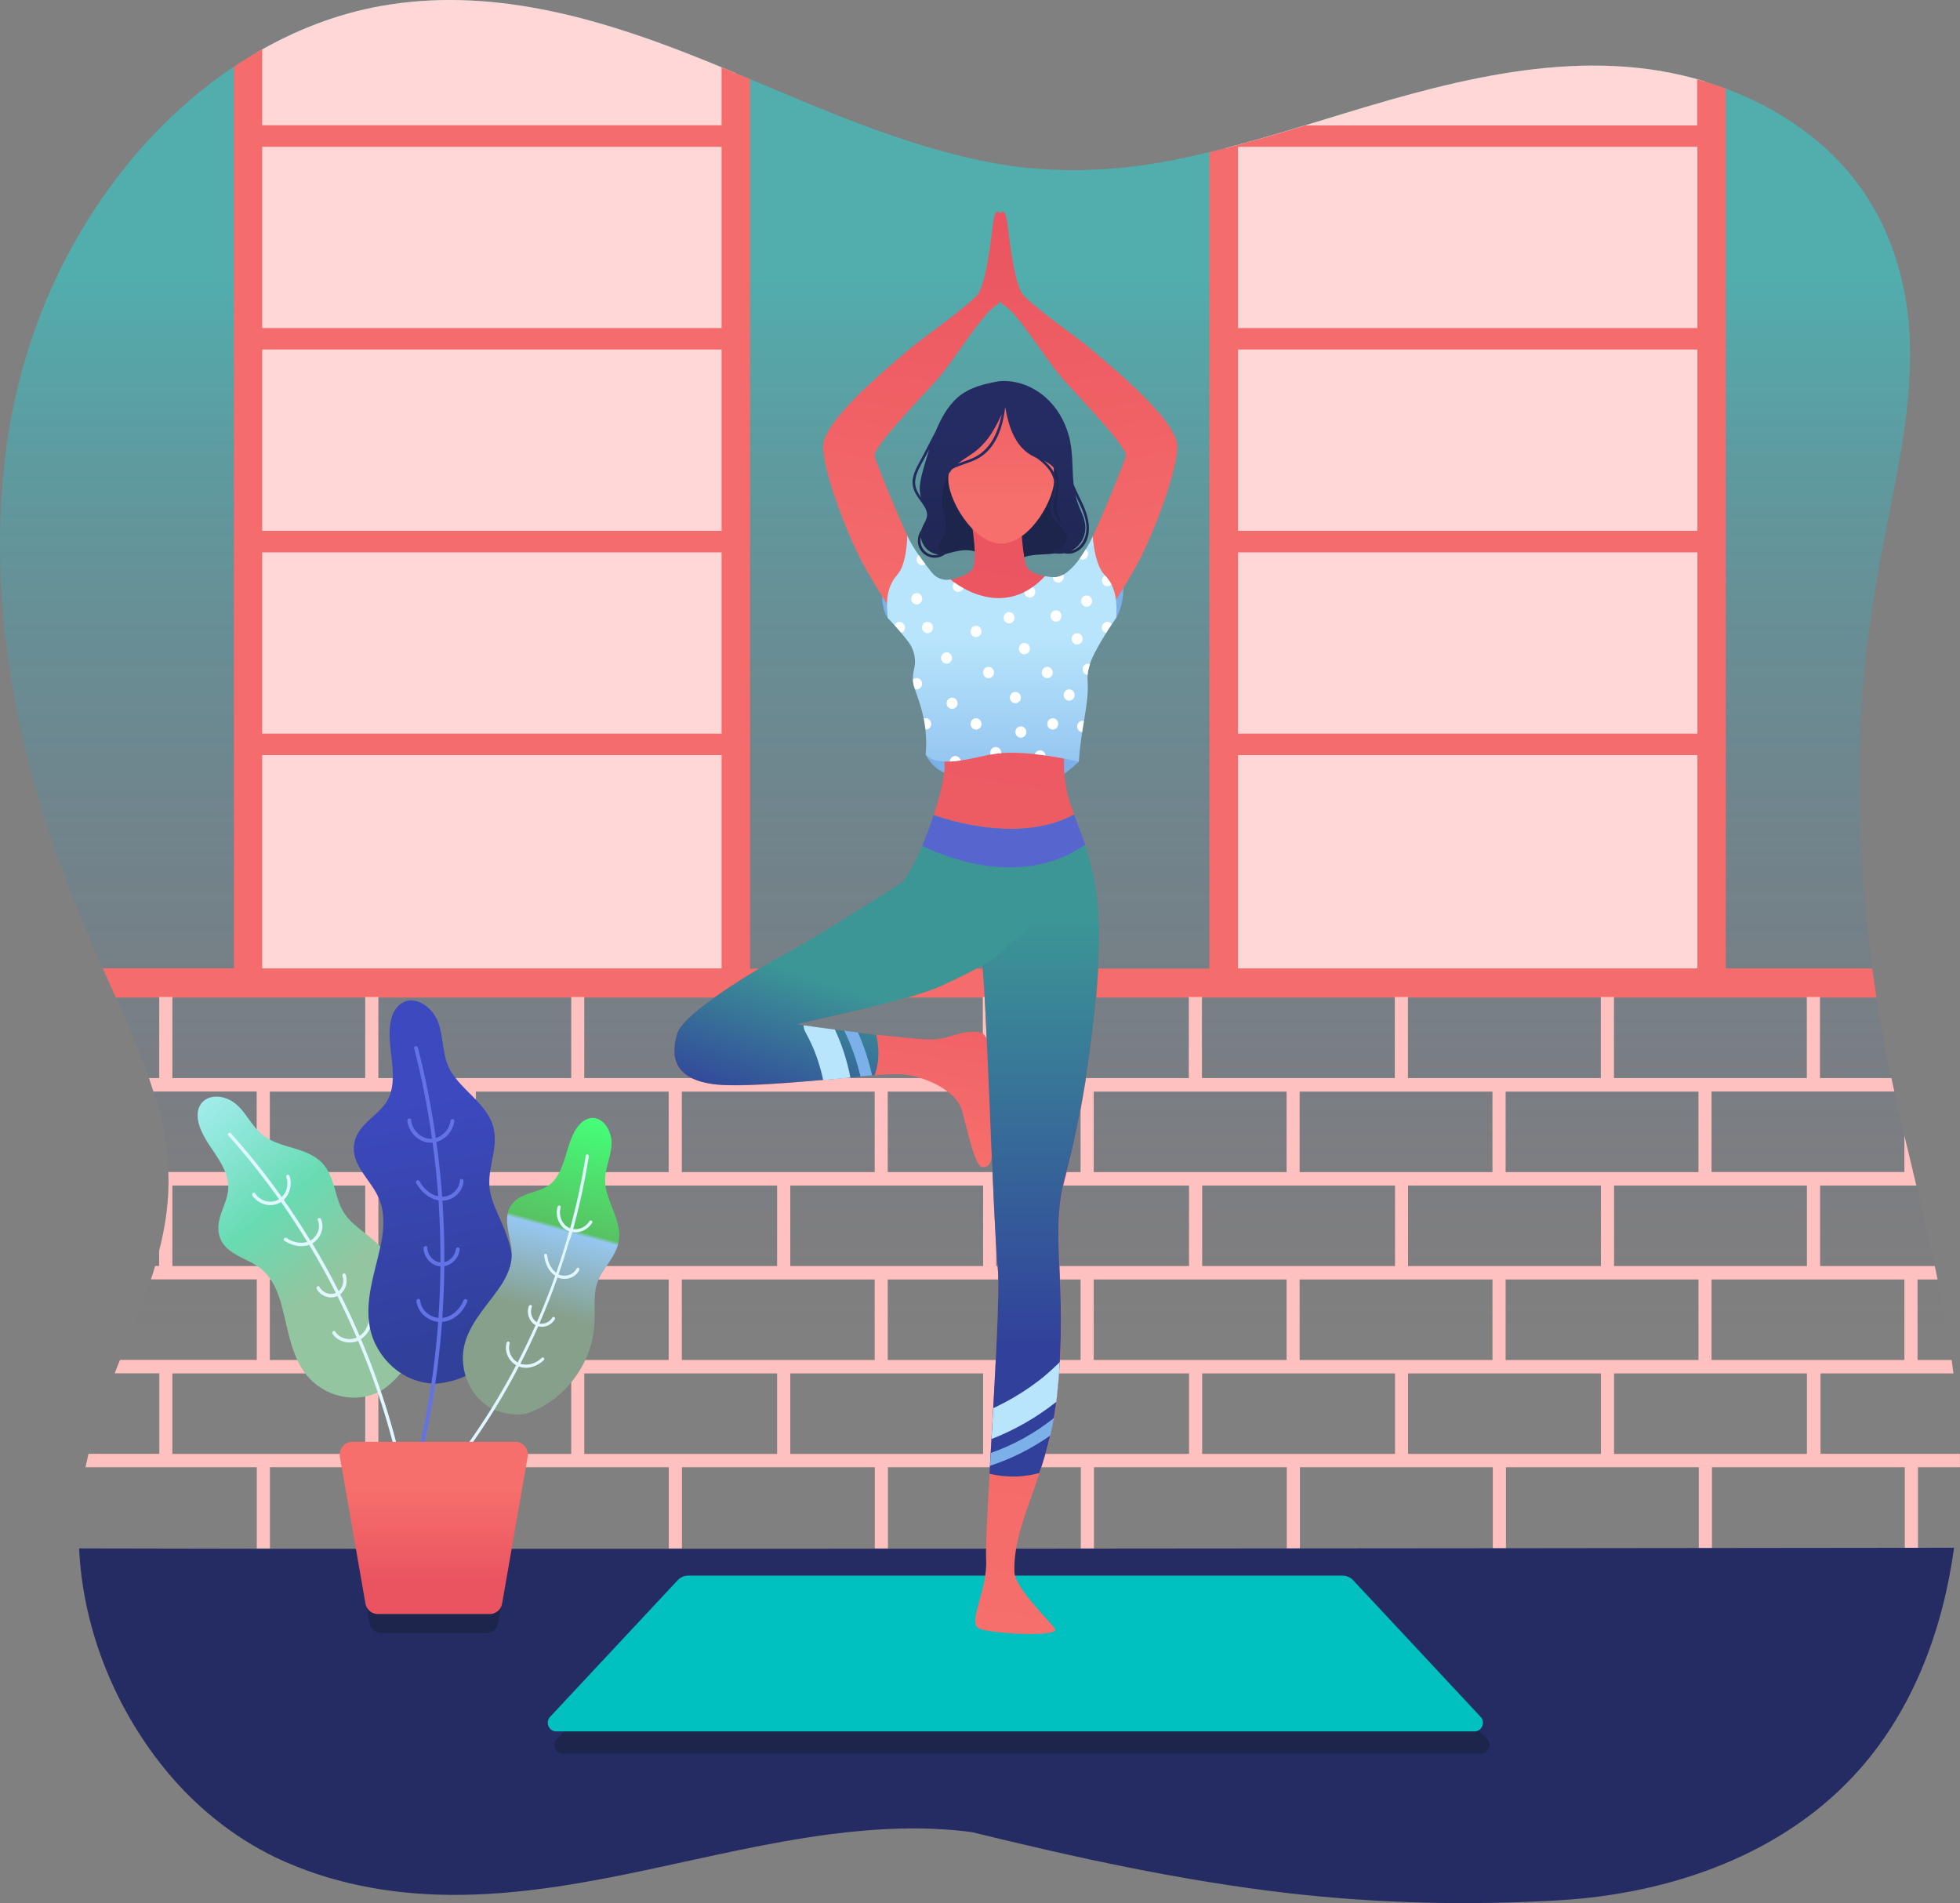 <svg width="446" height="433" viewBox="0 0 446 433" fill="none" xmlns="http://www.w3.org/2000/svg">
<rect x="0" y="0" width="446" height="433" fill="#808080" stroke="none"/>
<path d="M430.693 246.706C424.365 217.452 421.642 187.441 423.801 157.506C424.855 142.98 427.505 128.859 430.325 114.611C433.048 100.894 435.673 86.671 434.25 72.626C432.877 59.262 427.946 46.884 418.845 37.133C410.702 28.418 400.031 22.38 388.87 18.818C361.519 10.052 332.574 17.681 306.009 25.765C292.149 29.984 278.29 34.43 264.014 36.956C251.258 39.204 237.914 39.356 225.6 37.007C201.708 32.459 179.68 21.319 157.138 12.452C134.668 3.61 110.85 -2.958 86.688 1.362C64.734 5.278 44.914 18.49 30.441 35.668C14.914 54.084 4.955 76.845 1.57 100.97C-2.429 129.617 1.496 158.744 10.106 186.128C14.423 199.895 20.09 213.057 26.002 226.168C31.447 238.243 37.113 250.975 38.217 264.414C39.297 277.753 35.127 290.055 30.196 302.257C25.241 314.534 20.041 326.609 18.446 339.947C15.723 362.759 23.892 386.303 38.364 403.506C45.552 412.045 54.628 419.068 64.734 423.514C77.563 429.172 91.471 431.32 105.38 431.092C133.785 430.637 160.817 420.987 188.781 417.324C199.5 415.935 210.392 415.405 221.111 416.819C244.954 422.655 268.993 427.934 293.376 430.739C313.735 433.063 334.414 433.543 354.847 432.33C379.941 430.84 405.967 422.074 423.261 402.42C439.549 383.903 445.853 358.287 445.877 333.758C445.926 304.075 436.899 275.403 430.693 246.706Z" fill="url(#paint0_linear)" fill-opacity="0.44"/>
<path d="M167.44 16.646C164.006 15.206 160.572 13.816 157.138 12.452C134.668 3.61 110.85 -2.958 86.688 1.362C76.729 3.13 67.212 6.844 58.43 11.947V223.414H167.44V16.646Z" fill="#FFD7D7"/>
<path d="M387.987 18.54C360.882 10.229 332.305 17.757 306.009 25.765C297.031 28.493 288.053 31.323 278.952 33.672V223.414H387.963V18.54H387.987Z" fill="#FFD7D7"/>
<path d="M426.523 223.743C426.523 223.667 426.499 223.616 426.499 223.54C426.352 222.479 426.18 221.393 426.033 220.332H392.697V20.157C392.059 19.93 391.421 19.677 390.783 19.475H390.759C390.121 19.247 389.483 19.045 388.846 18.843C388.404 18.692 387.963 18.565 387.521 18.439H387.496C387.055 18.313 386.638 18.186 386.196 18.06V28.544L297.031 28.544C289.794 30.742 282.534 32.864 275.199 34.632V220.383H170.678V18.01C168.519 17.1 166.361 16.191 164.202 15.307V28.493H59.656V11.214C59.166 11.492 58.675 11.77 58.185 12.073C58.111 12.124 58.037 12.149 57.964 12.199C57.473 12.477 56.983 12.78 56.517 13.084C56.468 13.109 56.394 13.159 56.345 13.185C55.83 13.488 55.339 13.816 54.849 14.119C54.824 14.145 54.799 14.145 54.775 14.17C54.26 14.498 53.745 14.852 53.23 15.18V220.307H23.377C24.235 222.252 25.118 224.223 25.977 226.168C26.1 226.446 26.222 226.698 26.345 226.976H426.989C426.842 225.915 426.671 224.829 426.523 223.743ZM164.202 220.332H59.656V171.804H164.202V220.332ZM164.202 166.929H59.656V125.676H164.202V166.929ZM164.202 120.775H59.656V79.522H164.202V120.775ZM164.202 74.647H59.656V33.394H164.202V74.647ZM386.245 220.332H281.7V171.804H386.245V220.332ZM386.245 166.929H281.7V125.676H386.245V166.929ZM386.245 120.775H281.7V79.522H386.245V120.775ZM386.245 74.647H281.7V33.394H386.245V74.647Z" fill="#F46C6C"/>
<path d="M444.504 312.488C444.381 311.452 444.234 310.441 444.111 309.431H436.335V291.116H440.898C440.677 290.08 440.481 289.07 440.26 288.059H414.16V269.744H436.065C435.158 265.93 434.25 262.141 433.343 258.326V266.662H389.459V248.348H431.061C430.939 247.792 430.816 247.236 430.693 246.68C430.595 246.226 430.497 245.746 430.399 245.291H414.136V226.824H411.143V245.291H367.259V226.824H364.267V245.291H320.383V226.824H317.39V245.291H273.507V226.824H270.514V245.291H226.63V226.824H223.638V245.291H179.828V226.824H176.835V245.291H132.951V226.824H129.983V245.291H86.099V226.824H83.107V245.291H39.223V226.824H36.23V245.291H33.9C34.243 246.301 34.587 247.337 34.906 248.348H58.405V266.662H38.315C38.561 272.826 37.702 278.763 36.206 284.598V288.034H35.298C35.004 289.07 34.685 290.08 34.342 291.091H58.43V309.406H27.302C26.884 310.416 26.492 311.452 26.1 312.462H36.255V330.777H20.139C19.894 331.788 19.673 332.823 19.452 333.834H58.43V352.3H61.422V333.834H105.306V352.3H108.299V333.834H152.183V352.3H155.175V333.834H199.059V352.3H202.052V333.834H245.935V352.3H248.928V333.834H292.812V352.3H295.804V333.834H339.688V352.3H342.681V333.834H386.564V352.3H389.557V333.834H433.441V352.3H436.433V333.834H446C446 333.809 446 333.758 446 333.733C446 332.748 446 331.762 445.975 330.777H414.258V312.488H444.504ZM411.168 269.744V288.059H367.284V269.744H411.168ZM86.099 288.059V269.744H129.983V288.059H86.099ZM105.282 291.116V309.431H61.398V291.116H105.282ZM108.274 291.116H152.158V309.431H108.274V291.116ZM132.951 288.059V269.744H176.835V288.059H132.951ZM155.151 291.116H199.034V309.431H155.151V291.116ZM179.828 288.059V269.744H223.711V288.059H179.828ZM202.002 291.116H245.886V309.431H202.002V291.116ZM226.679 288.059V269.744H270.563V288.059H226.679ZM248.879 291.116H292.763V309.431H248.879V291.116ZM273.556 288.059V269.744H317.44V288.059H273.556ZM295.731 291.116H339.614V309.431H295.731V291.116ZM320.408 288.059V269.744H364.291V288.059H320.408ZM342.607 291.116H386.491V309.431H342.607V291.116ZM342.607 248.373H386.491V266.688H342.607V248.373ZM295.731 248.373H339.614V266.688H295.731V248.373ZM248.879 248.373H292.763V266.688H248.879V248.373ZM202.002 248.373H245.886V266.688H202.002V248.373ZM155.151 248.373H199.034V266.688H155.151V248.373ZM108.274 248.373H152.158V266.688H108.274V248.373ZM61.398 248.373H105.282V266.688H61.398V248.373ZM39.223 288.059V269.744H83.107V288.059H39.223ZM83.107 330.802H39.223V312.488H83.107V330.802ZM129.983 330.802H86.099V312.488H129.983V330.802ZM176.835 330.802H132.951V312.488H176.835V330.802ZM223.711 330.802H179.828V312.488H223.711V330.802ZM270.563 330.802H226.679V312.488H270.563V330.802ZM317.44 330.802H273.556V312.488H317.44V330.802ZM364.291 330.802H320.408V312.488H364.291V330.802ZM411.168 330.802H367.284V312.488H411.168V330.802ZM389.459 309.431V291.116H433.343V309.431H389.459Z" fill="#FFC0C0"/>
<path d="M18.005 352.3C18.863 371.045 26.492 389.41 38.364 403.532C45.552 412.07 54.628 419.093 64.734 423.539C77.563 429.198 91.471 431.345 105.38 431.117C133.785 430.663 160.817 421.013 188.781 417.35C199.5 415.96 210.392 415.43 221.111 416.845C244.954 422.68 268.993 427.96 293.376 430.764C313.736 433.088 334.414 433.568 354.847 432.355C379.941 430.865 405.967 422.099 423.261 402.445C435.501 388.526 442.124 370.59 444.651 352.149C353.572 352.25 99.419 352.553 18.005 352.3Z" fill="#252C63"/>
<path d="M309.418 364.628C308.78 363.946 307.897 363.542 306.965 363.542H232.542H158.119C157.187 363.542 156.303 363.921 155.666 364.628L126.672 395.675C125.519 396.913 126.377 398.984 128.045 398.984H232.542H337.039C338.707 398.984 339.565 396.913 338.412 395.675L309.418 364.628Z" fill="#1E254C"/>
<path d="M307.946 359.576C307.309 358.894 306.426 358.49 305.494 358.49H231.046H156.622C155.69 358.49 154.807 358.869 154.169 359.576L125.175 390.623C124.022 391.861 124.881 393.932 126.549 393.932H231.046H335.542C337.21 393.932 338.069 391.861 336.916 390.623L307.946 359.576Z" fill="url(#paint1_radial)"/>
<path d="M222.534 94.503L211.962 108.725L211.618 116.582C211.618 116.582 212.967 126.004 214.071 126.206C215.175 126.408 218.83 124.362 222.068 125.55C225.306 126.737 230.531 128.202 232.567 127.015C234.578 125.827 238.773 126.383 240.563 125.752C242.354 125.12 244.096 120.169 244.096 120.169C244.096 120.169 240.882 105.188 240.784 104.986C240.686 104.784 234.431 98.848 234.333 98.545C234.235 98.241 233.204 92.532 233.204 92.532C233.204 92.532 228.715 90.461 228.127 90.461C227.538 90.436 222.534 94.503 222.534 94.503Z" fill="#1E254C"/>
<path d="M254.006 140.555C254.006 140.555 256.606 136.69 255.232 129.617C253.711 121.786 248.683 127.091 248.413 127.823C248.143 128.556 252.043 139.545 252.043 139.545L254.006 140.555Z" fill="#7CB0E8"/>
<path d="M202.051 140.656C202.051 140.656 200.285 138.534 200.85 134.113C201.414 129.692 206.467 121.887 206.467 121.887L208.625 133.987L202.051 140.656Z" fill="#7CB0E8"/>
<path d="M245.494 173.295C245.494 173.295 235.289 183.374 228.078 179.787C221.528 176.553 213.801 178.195 210.661 171.678L230.432 166.247L243.997 167.257L245.494 173.295Z" fill="#7CB0E8"/>
<path d="M214.439 133.911C214.439 133.911 210.907 130.349 208.135 125.297C205.486 120.447 199.574 105.694 199.01 103.799C198.446 101.904 210.024 89.981 213.409 86.166C216.99 82.15 223.662 71.085 226.802 69.392C229.991 67.675 228.053 52.012 227.808 49.688C227.562 47.364 226.434 47.718 226.066 50.117C225.698 52.517 224.57 65.098 222.117 67.422C217.113 72.095 209.754 76.946 206.663 79.674C203.572 82.402 187.285 95.437 187.285 101.601C187.285 106.906 192.141 119.941 195.649 126.888C199.795 135.149 210.907 151.014 210.907 151.014L219.958 140.934L214.439 133.911Z" fill="url(#paint2_linear)"/>
<path d="M240.759 133.911C240.759 133.911 244.292 130.349 247.064 125.297C249.713 120.447 255.624 105.694 256.189 103.799C256.753 101.904 245.175 89.981 241.79 86.166C238.208 82.15 231.536 71.085 228.396 69.392C225.208 67.675 227.145 52.012 227.391 49.688C227.636 47.364 228.764 47.718 229.132 50.117C229.5 52.517 230.629 65.098 233.082 67.422C238.086 72.095 245.445 76.946 248.535 79.674C251.626 82.402 267.914 95.437 267.914 101.601C267.914 106.906 263.057 119.941 259.549 126.888C255.404 135.149 244.292 151.014 244.292 151.014L235.24 140.934L240.759 133.911Z" fill="url(#paint3_linear)"/>
<path d="M205.535 200.476C205.535 200.476 186.99 212.501 179.263 216.669C171.536 220.837 155.347 230.589 154.047 235.237C152.722 239.885 152.722 245.67 163.098 246.756C173.474 247.842 199.991 243.876 205.559 244.457C211.127 245.038 217.603 248.398 218.83 252.465C220.056 256.532 221.724 265.551 223.613 265.551C225.502 265.551 225.968 263.783 225.502 260.296C225.036 256.81 228.053 235.211 222.607 234.807C217.137 234.428 216.475 236.853 210.171 236.449C203.867 236.07 181.373 233.367 181.765 233.014C182.133 232.66 206.001 228.037 214.218 224.298C222.141 220.686 226.091 218.16 226.091 218.16L234.406 210.657L205.535 200.476Z" fill="url(#paint4_linear)"/>
<path d="M220.964 118.249C220.964 118.249 222.853 128.151 220.964 129.895C219.075 131.638 215.199 132.118 212.992 132.345C210.073 132.648 212.575 139.898 210.514 144.85C208.454 149.801 206.835 154.55 208.92 157.354C211.005 160.158 215.567 169.101 214.881 175.492C214.194 181.884 209.484 195.272 205.535 200.527C205.535 200.527 222.485 214.092 223.417 218.766C224.349 223.439 226.091 280.001 227.023 288.337C227.955 296.674 224.006 347.879 224.398 354.877C224.766 361.849 219.885 369.428 222.902 370.59C225.919 371.752 241.348 372.535 240.048 370.59C238.748 368.645 230.898 361.268 230.825 357.605C230.531 345.858 238.674 335.703 240.563 317.54C243.311 291.141 238.503 281.592 242.697 266.839C245.567 256.735 250.498 229.603 250.13 210.581C249.762 191.584 242.575 186.355 242.133 175.113C241.716 163.872 247.603 160.31 246.475 153.464C245.347 146.618 242.992 131.436 242.992 131.436C242.992 131.436 234.431 131.991 233.425 128.379C232.419 124.766 232.297 117.264 232.297 117.264L220.964 118.249Z" fill="url(#paint5_linear)"/>
<path d="M240.392 95.993C238.797 86.848 227.783 87.126 227.783 87.126C227.783 87.126 216.769 86.924 215.224 96.094C213.924 103.875 216.328 103.193 215.813 108.371C215.322 113.222 221.405 123.705 227.881 123.68C234.382 123.655 240.392 113.146 239.876 108.296C239.312 103.117 241.741 103.774 240.392 95.993Z" fill="url(#paint6_linear)"/>
<path d="M250.105 210.531C249.86 198.051 246.671 191.534 244.39 185.319C244.316 185.344 244.243 185.395 244.194 185.42C230.899 192.519 212.477 185.42 212.452 185.42C210.563 191.18 207.914 197.293 205.535 200.451C205.535 200.451 222.485 214.017 223.417 218.69C224.349 223.364 226.091 279.925 227.023 288.261C227.636 293.718 226.164 317.515 225.159 335.299C229.598 336.385 233.499 335.956 236.491 335.147C238.208 330.045 239.803 324.335 240.514 317.439C243.262 291.04 238.454 281.491 242.648 266.738C245.543 256.709 250.473 229.553 250.105 210.531Z" fill="url(#paint7_linear)"/>
<path d="M199.427 235.439C193.515 234.731 181.545 233.216 181.741 233.014C182.109 232.66 205.976 228.037 214.194 224.298C222.117 220.686 226.066 218.16 226.066 218.16L234.382 210.657L205.535 200.476C205.535 200.476 186.99 212.501 179.263 216.669C171.536 220.837 155.347 230.588 154.047 235.237C152.722 239.885 152.722 245.67 163.098 246.756C169.991 247.463 188.732 245.569 199.01 244.659C200.408 240.794 199.795 237.687 199.427 235.439Z" fill="url(#paint8_linear)"/>
<path d="M244.39 185.344C244.316 185.37 244.243 185.42 244.194 185.445C230.898 192.544 212.477 185.445 212.452 185.445C211.667 187.795 210.784 190.22 209.827 192.468C216.377 195.576 233.131 201.841 246.941 192.165C246.082 189.69 245.199 187.492 244.39 185.344Z" fill="#5766CE"/>
<path d="M240.539 317.489C240.809 314.786 241.029 312.26 241.152 309.886C241.029 310.012 240.882 310.138 240.759 310.29C239.68 311.351 238.552 312.361 237.374 313.347C237.301 313.397 236.663 313.902 236.712 313.877C236.516 314.029 236.32 314.18 236.099 314.332C235.486 314.786 234.872 315.241 234.259 315.671C231.855 317.338 229.329 318.803 226.704 320.066C226.434 320.193 226.213 320.294 226.017 320.395C225.894 322.744 225.747 325.119 225.625 327.417C230.923 325.346 235.903 322.491 240.367 318.955C240.441 318.449 240.49 317.969 240.539 317.489Z" fill="#B8E5FC"/>
<path d="M189.983 234.252C187.015 233.873 184.317 233.494 182.845 233.266C182.845 233.772 182.992 234.302 183.262 234.807C183.703 235.616 184.12 236.424 184.513 237.258C184.709 237.662 184.881 238.091 185.077 238.521C185.126 238.647 185.175 238.748 185.2 238.799C185.273 238.975 185.347 239.178 185.42 239.354C186.058 241.022 186.598 242.714 187.015 244.432C187.113 244.861 187.211 245.291 187.309 245.746C189.468 245.569 191.553 245.367 193.515 245.19C192.779 241.375 191.602 237.712 189.983 234.252Z" fill="#B8E5FC"/>
<path d="M238.993 326.609C239.288 325.321 239.582 324.007 239.827 322.618C235.51 326.078 230.629 328.781 225.453 330.575C225.404 331.56 225.33 332.545 225.281 333.505C230.138 331.914 234.774 329.59 238.993 326.609Z" fill="#7CB0E8"/>
<path d="M195.232 234.908C194.227 234.782 193.172 234.656 192.117 234.504C193.736 237.813 194.962 241.325 195.796 244.912C196.729 244.836 197.612 244.735 198.446 244.685C197.71 241.325 196.63 238.066 195.232 234.908Z" fill="#7CB0E8"/>
<path d="M251.381 130.855C249.002 128.429 248.658 122.038 248.658 122.038C248.658 122.038 244.243 131.739 239.607 131.335C239.018 131.284 238.405 131.208 237.791 131.082C227.881 141.742 216.549 132.092 216.279 131.84C216.279 131.84 216.279 131.84 216.254 131.84C214.684 132.168 213.09 131.562 212.06 130.299C210.318 128.126 207.62 124.564 206.442 121.861C206.442 121.861 206.442 128.253 204.161 130.804C201.389 133.911 201.733 137.928 202.027 140.631C202.027 140.631 204.627 143.258 206.786 146.163C208.012 147.831 208.503 150.003 208.037 152.049C207.718 153.413 207.595 154.828 207.914 155.965C208.773 158.87 211.324 164.049 210.637 171.678C213.85 175.164 222.583 171.981 226.581 171.476C233.499 170.617 242.869 172.714 245.494 173.295C246.009 165.16 247.873 160.259 247.481 154.803C247.407 153.843 247.505 152.858 247.775 151.923C247.8 151.822 247.824 151.721 247.849 151.67C248.609 148.235 254.006 140.555 254.006 140.555C254.153 137.827 254.275 133.785 251.381 130.855Z" fill="url(#paint9_linear)"/>
<path d="M216.647 161.295C217.338 161.295 217.898 160.718 217.898 160.007C217.898 159.295 217.338 158.718 216.647 158.718C215.956 158.718 215.396 159.295 215.396 160.007C215.396 160.718 215.956 161.295 216.647 161.295Z" fill="white"/>
<path d="M211.913 164.706C211.913 163.998 211.348 163.417 210.662 163.417C210.514 163.417 210.343 163.443 210.22 163.493C210.367 164.276 210.514 165.11 210.613 165.969C210.637 165.969 210.662 165.969 210.662 165.969C211.348 165.994 211.913 165.413 211.913 164.706Z" fill="white"/>
<path d="M209.827 155.561C209.827 154.853 209.263 154.272 208.576 154.272C208.258 154.272 207.963 154.399 207.742 154.601C207.742 155.081 207.816 155.536 207.939 155.965C208.012 156.218 208.11 156.495 208.209 156.799C208.331 156.824 208.454 156.849 208.576 156.849C209.263 156.849 209.827 156.268 209.827 155.561Z" fill="white"/>
<path d="M240.809 132.547C241.495 132.547 242.06 131.966 242.06 131.259C242.06 131.082 242.01 130.905 241.961 130.728C241.201 131.158 240.416 131.385 239.607 131.309H239.582C239.582 132.017 240.122 132.547 240.809 132.547Z" fill="white"/>
<path d="M208.601 137.524C209.292 137.524 209.852 136.947 209.852 136.235C209.852 135.524 209.292 134.947 208.601 134.947C207.91 134.947 207.35 135.524 207.35 136.235C207.35 136.947 207.91 137.524 208.601 137.524Z" fill="white"/>
<path d="M227.832 171.375C227.832 171.324 227.832 171.274 227.832 171.248C227.832 170.541 227.268 169.96 226.581 169.96C225.894 169.96 225.33 170.541 225.33 171.248C225.33 171.4 225.355 171.552 225.404 171.703C225.821 171.627 226.213 171.552 226.581 171.501C226.998 171.425 227.415 171.4 227.832 171.375Z" fill="white"/>
<path d="M217.383 172.006C216.696 172.006 216.132 172.587 216.132 173.269C216.941 173.244 217.775 173.143 218.609 173.017C218.486 172.461 217.971 172.006 217.383 172.006Z" fill="white"/>
<path d="M211.054 144.067C211.745 144.067 212.305 143.49 212.305 142.778C212.305 142.067 211.745 141.49 211.054 141.49C210.363 141.49 209.803 142.067 209.803 142.778C209.803 143.49 210.363 144.067 211.054 144.067Z" fill="white"/>
<path d="M222.092 144.951C222.783 144.951 223.343 144.374 223.343 143.662C223.343 142.951 222.783 142.374 222.092 142.374C221.401 142.374 220.841 142.951 220.841 143.662C220.841 144.374 221.401 144.951 222.092 144.951Z" fill="white"/>
<path d="M222.092 165.994C222.783 165.994 223.343 165.417 223.343 164.706C223.343 163.994 222.783 163.417 222.092 163.417C221.401 163.417 220.841 163.994 220.841 164.706C220.841 165.417 221.401 165.994 222.092 165.994Z" fill="white"/>
<path d="M224.938 154.298C225.629 154.298 226.189 153.721 226.189 153.009C226.189 152.298 225.629 151.721 224.938 151.721C224.247 151.721 223.687 152.298 223.687 153.009C223.687 153.721 224.247 154.298 224.938 154.298Z" fill="white"/>
<path d="M218.045 134.669C218.585 134.669 219.026 134.315 219.222 133.835C218.339 133.355 217.628 132.876 217.137 132.522C216.941 132.749 216.818 133.052 216.818 133.381C216.794 134.088 217.334 134.669 218.045 134.669Z" fill="white"/>
<path d="M247.26 138.054C247.951 138.054 248.511 137.477 248.511 136.766C248.511 136.054 247.951 135.478 247.26 135.478C246.569 135.478 246.009 136.054 246.009 136.766C246.009 137.477 246.569 138.054 247.26 138.054Z" fill="white"/>
<path d="M215.396 150.988C216.087 150.988 216.647 150.412 216.647 149.7C216.647 148.988 216.087 148.412 215.396 148.412C214.705 148.412 214.145 148.988 214.145 149.7C214.145 150.412 214.705 150.988 215.396 150.988Z" fill="white"/>
<path d="M208.576 127.318C208.576 128.025 209.141 128.606 209.827 128.606C210.097 128.606 210.343 128.505 210.563 128.354C210.073 127.697 209.558 127.015 209.067 126.307C208.748 126.535 208.576 126.914 208.576 127.318Z" fill="white"/>
<path d="M247.603 150.988C246.916 150.988 246.352 151.569 246.352 152.277C246.352 152.933 246.843 153.489 247.481 153.565C247.53 153.009 247.628 152.479 247.775 151.948C247.8 151.847 247.824 151.746 247.849 151.696C247.898 151.494 247.947 151.291 248.02 151.089C247.898 151.014 247.75 150.988 247.603 150.988Z" fill="white"/>
<path d="M232.297 167.838C232.988 167.838 233.548 167.261 233.548 166.55C233.548 165.838 232.988 165.261 232.297 165.261C231.606 165.261 231.046 165.838 231.046 166.55C231.046 167.261 231.606 167.838 232.297 167.838Z" fill="white"/>
<path d="M231.046 160.007C231.737 160.007 232.297 159.43 232.297 158.718C232.297 158.007 231.737 157.43 231.046 157.43C230.355 157.43 229.795 158.007 229.795 158.718C229.795 159.43 230.355 160.007 231.046 160.007Z" fill="white"/>
<path d="M236.663 170.718C236.123 170.718 235.657 171.072 235.486 171.577C236.32 171.678 237.129 171.779 237.914 171.88C237.84 171.248 237.325 170.718 236.663 170.718Z" fill="white"/>
<path d="M229.623 141.844C230.314 141.844 230.874 141.267 230.874 140.555C230.874 139.844 230.314 139.267 229.623 139.267C228.932 139.267 228.372 139.844 228.372 140.555C228.372 141.267 228.932 141.844 229.623 141.844Z" fill="white"/>
<path d="M246.647 164.049C246.549 164.023 246.45 163.998 246.352 163.998C245.665 163.998 245.101 164.579 245.101 165.287C245.101 165.969 245.592 166.499 246.23 166.575C246.377 165.691 246.524 164.857 246.647 164.049Z" fill="white"/>
<path d="M203.548 142.221C204.014 142.726 204.529 143.333 205.093 143.989C205.584 143.813 205.927 143.333 205.927 142.777C205.927 142.069 205.363 141.488 204.676 141.488C204.186 141.488 203.744 141.792 203.548 142.221Z" fill="white"/>
<path d="M251.994 141.49C251.307 141.49 250.743 142.071 250.743 142.778C250.743 143.384 251.136 143.89 251.675 144.016C252.166 143.258 252.607 142.551 252.975 141.995C252.779 141.692 252.411 141.49 251.994 141.49Z" fill="white"/>
<path d="M251.454 130.93C251.037 131.132 250.743 131.587 250.743 132.092C250.743 132.8 251.307 133.381 251.994 133.381C252.362 133.381 252.681 133.229 252.902 132.977C252.558 132.269 252.068 131.587 251.454 130.93Z" fill="white"/>
<path d="M245.101 146.643C245.792 146.643 246.352 146.067 246.352 145.355C246.352 144.643 245.792 144.067 245.101 144.067C244.41 144.067 243.85 144.643 243.85 145.355C243.85 146.067 244.41 146.643 245.101 146.643Z" fill="white"/>
<path d="M243.286 159.426C243.977 159.426 244.537 158.849 244.537 158.138C244.537 157.426 243.977 156.849 243.286 156.849C242.595 156.849 242.035 157.426 242.035 158.138C242.035 158.849 242.595 159.426 243.286 159.426Z" fill="white"/>
<path d="M240.293 141.439C240.984 141.439 241.544 140.863 241.544 140.151C241.544 139.439 240.984 138.863 240.293 138.863C239.602 138.863 239.042 139.439 239.042 140.151C239.042 140.863 239.602 141.439 240.293 141.439Z" fill="white"/>
<path d="M246.352 127.318C247.039 127.318 247.603 126.737 247.603 126.03C247.603 125.6 247.383 125.221 247.064 124.969C246.647 125.651 246.181 126.383 245.665 127.091C245.862 127.242 246.107 127.318 246.352 127.318Z" fill="white"/>
<path d="M239.558 165.994C240.248 165.994 240.809 165.417 240.809 164.706C240.809 163.994 240.248 163.417 239.558 163.417C238.867 163.417 238.307 163.994 238.307 164.706C238.307 165.417 238.867 165.994 239.558 165.994Z" fill="white"/>
<path d="M234.333 135.957C235.019 135.957 235.584 135.376 235.584 134.669C235.584 134.214 235.338 133.785 234.97 133.583C234.333 134.038 233.719 134.416 233.082 134.72C233.131 135.402 233.67 135.957 234.333 135.957Z" fill="white"/>
<path d="M233.106 148.866C233.797 148.866 234.357 148.29 234.357 147.578C234.357 146.866 233.797 146.29 233.106 146.29C232.415 146.29 231.855 146.866 231.855 147.578C231.855 148.29 232.415 148.866 233.106 148.866Z" fill="white"/>
<path d="M238.307 154.298C238.997 154.298 239.558 153.721 239.558 153.009C239.558 152.298 238.997 151.721 238.307 151.721C237.616 151.721 237.056 152.298 237.056 153.009C237.056 153.721 237.616 154.298 238.307 154.298Z" fill="white"/>
<path d="M247.162 116.657C246.401 114.409 245.175 112.388 244.292 110.19C243.924 106.426 244.218 102.612 243.163 98.949C242.231 95.69 240.465 92.659 237.939 90.436C235.069 87.909 231.365 86.444 227.587 86.722C227.538 86.722 227.489 86.722 227.44 86.722C224.104 87.303 220.67 88.086 217.996 90.36C215.617 92.406 214.071 95.311 212.869 98.242C212.845 98.267 212.796 98.292 212.796 98.343C211.839 100.187 210.858 102.056 209.901 103.9C209.092 105.441 208.086 107.007 207.742 108.75C207.448 110.241 207.865 111.554 208.65 112.792C209.312 113.828 210.195 114.813 210.711 115.95C210.956 116.582 211.054 117.213 210.833 117.92C210.563 118.754 210.024 119.461 209.754 120.295C209.729 120.371 209.705 120.447 209.68 120.522C208.626 121.988 208.527 123.983 209.705 125.449C211.005 127.116 213.311 127.343 214.979 126.156C215.224 125.979 215.077 125.6 214.832 125.6C214.758 125.474 214.611 125.398 214.439 125.423C214.341 125.449 214.218 125.449 214.12 125.449C212.869 125.044 214.169 122.897 214.537 122.215C214.905 121.558 215.15 120.876 215.2 120.093C215.273 118.325 214.537 116.582 214.39 114.813C214.169 111.933 214.832 108.927 216.671 106.729C217.088 106.477 217.53 106.275 217.971 106.123C219.983 105.34 222.068 104.86 223.809 103.471C227.047 100.869 228.249 96.701 228.74 92.633C229.304 95.639 230.04 98.696 231.929 101.147C232.861 102.359 234.014 103.319 235.387 103.951C235.731 104.102 236.074 104.304 236.369 104.557C236.663 104.784 236.957 105.012 237.227 105.264C239.214 107.007 240.416 109.18 239.754 111.908C239.312 113.727 238.552 115.647 239.459 117.441C240.269 119.032 242.158 120.093 242.771 121.76C242.869 123.276 241.839 124.716 240.392 125.12C240.367 125.12 240.343 125.145 240.318 125.145C240.318 125.145 240.318 125.145 240.293 125.145C239.803 125.07 239.607 125.827 240.097 125.903C240.784 126.004 241.495 126.004 242.158 125.878C243.997 126.307 245.862 125.373 246.867 123.731C248.167 121.583 247.922 118.931 247.162 116.657ZM208.258 109.382C208.429 107.462 209.631 105.694 210.49 104.052C210.809 103.445 211.128 102.839 211.446 102.233C211.177 103.066 210.931 103.9 210.686 104.734C210.171 106.477 209.607 108.245 209.361 110.064C209.214 111.176 209.288 112.186 209.558 113.171C208.773 112.009 208.11 110.822 208.258 109.382ZM210.318 125.246C209.533 124.388 209.312 123.251 209.558 122.215C209.778 124.286 211.471 125.954 213.556 126.181C212.403 126.51 211.177 126.206 210.318 125.246ZM221.185 104.304C220.13 104.759 219.002 105.062 217.947 105.492C219.198 104.481 220.645 103.698 221.921 102.713C223.025 101.854 223.981 100.843 224.84 99.732C226.091 98.039 227.072 96.17 227.93 94.25C227.121 98.469 225.306 102.561 221.185 104.304ZM240.809 118.325C239.827 117.188 239.435 115.975 239.68 114.46C239.876 113.272 240.343 112.161 240.49 110.948C240.71 109.079 239.95 107.336 238.748 105.946C238.405 105.567 238.012 105.214 237.571 104.86C238.282 105.188 238.969 105.567 239.533 106.148C242.011 108.801 240.122 113.095 240.588 116.278C240.784 117.592 241.471 118.577 242.06 119.664C241.667 119.234 241.226 118.779 240.809 118.325ZM243.801 125.297C245.322 124.514 246.499 123.049 246.867 121.179C247.186 119.512 246.72 117.971 246.033 116.43C245.469 115.142 245.003 113.879 244.684 112.565C244.905 113.045 245.126 113.525 245.371 114.005C246.45 116.228 247.53 118.704 247.137 121.255C246.843 123.15 245.543 124.893 243.801 125.297Z" fill="url(#paint10_linear)"/>
<path d="M98.707 334.642H81.218C79.55 334.642 78.299 336.209 78.593 337.876L84.063 369.276C84.284 370.59 85.412 371.55 86.688 371.55H98.707H110.727C112.027 371.55 113.131 370.59 113.352 369.276L118.822 337.876C119.116 336.183 117.865 334.642 116.197 334.642H98.707Z" fill="#1E254C"/>
<path d="M78.912 276.818C77.808 275.428 77.146 273.837 76.655 272.119C75.748 269.012 75.036 265.804 72.363 263.757C70.155 262.065 67.432 261.459 64.857 260.65C63.556 260.246 62.256 259.791 61.054 259.109C59.558 258.276 58.405 257.038 57.375 255.674C56.271 254.183 55.265 252.592 53.867 251.354C52.763 250.343 51.292 249.687 49.82 249.535C48.471 249.409 47.048 249.712 46.091 250.722C45.086 251.758 44.816 253.274 45.036 254.688C45.478 257.72 47.539 260.347 49.157 262.823C50.752 265.273 52.322 268.027 51.88 271.109C51.488 273.786 49.918 276.136 49.697 278.864C49.599 280.254 49.893 281.592 50.629 282.754C51.463 284.068 52.788 284.952 54.112 285.685C55.535 286.468 57.056 287.099 58.43 287.984C59.656 288.767 60.687 289.803 61.52 291.015C63.164 293.39 63.949 296.295 64.611 299.099C66.01 304.985 67.113 311.452 72.216 315.216C74.693 317.035 77.71 318.045 80.752 317.995C82.788 317.97 84.799 317.439 86.615 316.504C91.324 313.422 92.379 310.315 92.379 310.315C94.072 305.49 94.194 300.135 92.943 295.158C92.232 292.329 91.054 289.626 89.46 287.201C87.743 284.573 85.511 282.502 83.082 280.607C81.61 279.445 80.09 278.283 78.912 276.818Z" fill="url(#paint11_linear)"/>
<path d="M64.562 273.003C65.985 271.664 66.549 269.416 65.862 267.522C65.691 267.042 64.979 267.345 65.151 267.825C65.715 269.366 65.274 271.235 64.121 272.372C60.539 267.319 56.688 262.494 52.567 257.872C52.224 257.493 51.611 257.973 51.954 258.351C56.075 262.949 59.926 267.799 63.508 272.852C63.434 272.902 63.36 272.953 63.287 272.978C61.496 273.938 59.141 273.231 58.037 271.513C57.767 271.084 57.154 271.563 57.424 271.993C58.749 274.039 61.594 274.822 63.704 273.635C63.802 273.584 63.875 273.534 63.974 273.483C66.059 276.439 68.021 279.47 69.91 282.552C68.34 283.058 66.525 282.578 65.175 281.668C64.758 281.39 64.292 282.022 64.709 282.3C66.353 283.386 68.487 283.917 70.351 283.234C71.553 285.205 72.706 287.201 73.81 289.222C74.718 290.864 75.576 292.506 76.41 294.173C75.036 294.779 73.393 294.097 72.682 292.809C72.436 292.354 71.823 292.859 72.068 293.289C72.976 294.905 75.11 295.663 76.778 294.88C78.323 297.987 79.795 301.145 81.169 304.328C79.476 305.061 77.342 304.581 76.287 302.989C76.018 302.56 75.38 303.04 75.674 303.469C76.925 305.339 79.476 305.92 81.488 305.061C84.162 311.376 86.467 317.894 88.356 324.487C90.343 331.409 91.913 338.457 92.992 345.606C93.066 346.111 93.826 346.01 93.753 345.505C91.79 332.798 88.405 320.319 83.671 308.421C83.18 307.157 82.665 305.92 82.15 304.682C84.112 303.419 85.02 300.918 84.799 298.594C84.75 298.088 83.99 298.189 84.039 298.695C84.211 300.665 83.475 302.838 81.831 303.949C80.457 300.741 78.986 297.583 77.416 294.476C78.716 293.465 79.231 291.571 78.642 289.979C78.471 289.499 77.735 289.803 77.931 290.283C78.373 291.47 78.004 292.96 77.072 293.769C75.208 290.08 73.197 286.443 71.063 282.906C71.087 282.881 71.136 282.856 71.161 282.856C72.927 281.769 73.957 279.344 73.025 277.348C72.804 276.894 72.093 277.172 72.314 277.652C73.074 279.319 72.191 281.39 70.646 282.249C70.646 282.249 70.646 282.249 70.621 282.249C69.076 279.723 67.481 277.247 65.813 274.797C65.396 274.191 64.979 273.584 64.562 273.003Z" fill="#E1F7FF"/>
<path d="M111.561 271.336C111.169 269.366 111.34 267.446 111.708 265.475C112.371 261.913 113.303 258.352 111.708 254.891C110.384 252.036 107.98 249.939 105.846 247.742C104.766 246.63 103.712 245.493 102.853 244.18C101.774 242.538 101.283 240.693 100.964 238.774C100.621 236.702 100.425 234.58 99.713 232.61C99.125 231.018 97.996 229.578 96.623 228.644C95.347 227.785 93.802 227.33 92.305 227.81C90.784 228.315 89.754 229.654 89.239 231.17C88.135 234.429 88.847 238.117 89.19 241.451C89.534 244.735 89.681 248.323 87.669 251.127C85.928 253.552 83.156 255.068 81.586 257.619C80.776 258.933 80.384 260.423 80.531 261.989C80.703 263.732 81.561 265.324 82.493 266.764C83.499 268.305 84.677 269.745 85.584 271.387C86.394 272.827 86.909 274.393 87.129 276.06C87.546 279.294 86.835 282.603 86.075 285.735C84.48 292.304 82.273 299.301 85.412 305.793C86.933 308.926 89.411 311.553 92.453 313.145C94.464 314.206 96.745 314.761 99.026 314.837C105.257 314.307 107.882 311.806 107.882 311.806C112.027 307.941 114.848 302.711 116.148 297.103C116.884 293.92 117.105 290.611 116.761 287.352C116.394 283.816 115.241 280.582 113.793 277.374C112.91 275.403 112.003 273.433 111.561 271.336Z" fill="url(#paint12_linear)"/>
<path d="M99.296 259.817C101.406 259.261 103.074 257.316 103.368 255.093C103.442 254.512 102.583 254.436 102.51 254.992C102.289 256.836 100.891 258.427 99.174 258.932C98.192 252.011 96.843 245.139 95.102 238.369C94.954 237.814 94.096 237.965 94.243 238.521C95.985 245.291 97.334 252.162 98.315 259.109C98.217 259.109 98.119 259.109 98.021 259.109C95.739 259.084 93.802 257.139 93.556 254.84C93.507 254.259 92.649 254.411 92.698 254.992C92.968 257.72 95.396 260.044 98.094 259.993C98.217 259.993 98.315 259.993 98.438 259.968C99.002 264.01 99.419 268.077 99.713 272.17C97.898 271.816 96.353 270.376 95.47 268.759C95.2 268.254 94.415 268.633 94.685 269.138C95.764 271.083 97.604 272.776 99.787 273.104C99.959 275.706 100.081 278.308 100.155 280.91C100.204 283.007 100.228 285.104 100.228 287.226C98.56 287.074 97.285 285.533 97.236 283.866C97.211 283.285 96.353 283.437 96.377 284.018C96.451 286.114 98.168 288.009 100.228 288.135C100.204 292.051 100.032 295.966 99.762 299.857C97.726 299.655 95.838 298.038 95.617 295.891C95.543 295.31 94.709 295.461 94.758 296.042C95.053 298.568 97.285 300.539 99.713 300.741C99.149 308.446 98.119 316.125 96.647 323.704C95.102 331.636 93.041 339.467 90.515 347.122C90.343 347.652 91.152 347.981 91.324 347.45C95.838 333.809 98.806 319.637 100.204 305.288C100.351 303.772 100.474 302.282 100.596 300.766C103.172 300.564 105.355 298.594 106.312 296.169C106.533 295.638 105.723 295.31 105.502 295.84C104.693 297.886 102.829 299.629 100.645 299.857C100.915 295.941 101.062 292.026 101.111 288.085C102.902 287.782 104.398 286.19 104.595 284.295C104.668 283.714 103.81 283.639 103.736 284.194C103.564 285.634 102.461 286.872 101.111 287.175C101.136 282.502 100.989 277.828 100.67 273.18C100.719 273.18 100.768 273.18 100.817 273.18C103.123 273.079 105.355 271.185 105.478 268.734C105.502 268.153 104.644 268.052 104.619 268.633C104.521 270.705 102.608 272.271 100.645 272.296H100.621C100.376 268.961 100.057 265.652 99.64 262.343C99.493 261.459 99.394 260.625 99.296 259.817Z" fill="#6373E5"/>
<path d="M135.603 292.985C135.921 291.394 136.682 290.03 137.565 288.716C139.184 286.316 140.999 283.992 140.925 280.91C140.852 278.359 139.748 276.009 138.89 273.66C138.448 272.473 138.031 271.285 137.81 270.022C137.54 268.456 137.761 266.915 138.129 265.399C138.546 263.757 139.061 262.115 139.159 260.423C139.233 259.059 138.865 257.619 138.154 256.457C137.491 255.396 136.486 254.537 135.235 254.385C133.959 254.234 132.757 254.89 131.899 255.825C130.059 257.846 129.396 260.827 128.587 263.378C127.778 265.93 126.772 268.608 124.392 269.997C122.332 271.21 119.83 271.387 117.818 272.725C116.813 273.407 116.028 274.393 115.66 275.58C115.218 276.919 115.365 278.384 115.586 279.773C115.832 281.264 116.249 282.729 116.396 284.22C116.543 285.558 116.42 286.897 116.052 288.186C115.316 290.712 113.771 292.91 112.201 294.956C108.939 299.276 105.088 303.671 105.333 309.532C105.455 312.361 106.437 315.14 108.178 317.338C109.331 318.803 110.827 319.99 112.495 320.799C117.254 322.517 120.002 321.557 120.002 321.557C124.294 320.091 128.047 317.212 130.77 313.498C132.316 311.401 133.542 309.027 134.327 306.501C135.186 303.772 135.357 300.993 135.308 298.139C135.308 296.421 135.259 294.678 135.603 292.985Z" fill="url(#paint13_linear)"/>
<path d="M130.228 280.329C131.97 280.632 133.81 279.773 134.742 278.207C134.987 277.802 134.374 277.449 134.129 277.853C133.368 279.116 131.847 279.849 130.425 279.647C131.896 274.215 133.098 268.683 133.981 263.1C134.055 262.645 133.368 262.468 133.295 262.923C132.412 268.506 131.234 274.038 129.738 279.47C129.664 279.444 129.591 279.419 129.517 279.369C127.849 278.586 127.04 276.489 127.579 274.72C127.726 274.291 127.04 274.089 126.892 274.544C126.23 276.666 127.26 279.167 129.272 280.051C129.345 280.076 129.443 280.126 129.517 280.152C128.634 283.335 127.653 286.467 126.573 289.574C125.347 288.69 124.66 287.124 124.513 285.608C124.464 285.154 123.777 285.154 123.826 285.608C123.998 287.402 124.832 289.271 126.328 290.257C125.641 292.227 124.905 294.197 124.121 296.143C123.507 297.709 122.845 299.275 122.158 300.816C120.981 300.134 120.539 298.568 121.03 297.33C121.201 296.9 120.515 296.724 120.343 297.153C119.73 298.719 120.392 300.715 121.864 301.498C120.588 304.378 119.239 307.207 117.792 309.986C116.345 309.152 115.486 307.334 115.977 305.666C116.099 305.212 115.437 305.035 115.29 305.489C114.701 307.46 115.731 309.658 117.448 310.618C114.578 316.099 111.39 321.43 107.882 326.507C104.227 331.838 100.229 336.915 95.911 341.715C95.617 342.043 96.108 342.574 96.402 342.22C104.08 333.682 110.776 324.234 116.345 314.129C116.933 313.068 117.497 312.007 118.062 310.921C120.024 311.653 122.256 310.921 123.753 309.456C124.071 309.127 123.581 308.622 123.262 308.95C122.011 310.188 120.098 310.845 118.405 310.289C119.852 307.485 121.201 304.656 122.477 301.776C123.9 302.155 125.494 301.498 126.255 300.159C126.475 299.755 125.887 299.401 125.641 299.806C125.077 300.816 123.851 301.346 122.747 301.119C124.243 297.684 125.617 294.197 126.868 290.635C126.892 290.661 126.941 290.661 126.966 290.686C128.708 291.393 130.94 290.762 131.823 288.968C132.019 288.564 131.43 288.185 131.21 288.614C130.474 290.105 128.56 290.61 127.113 289.979C127.113 289.979 127.113 289.979 127.089 289.979C127.972 287.452 128.781 284.876 129.542 282.299C129.86 281.617 130.032 280.985 130.228 280.329Z" fill="#E1F7FF"/>
<path d="M98.708 328.049H80.139C78.372 328.049 77.023 329.691 77.342 331.485L83.156 364.83C83.401 366.22 84.578 367.23 85.952 367.23H98.708H111.463C112.837 367.23 114.014 366.22 114.259 364.83L120.073 331.485C120.392 329.691 119.043 328.049 117.277 328.049H98.708Z" fill="url(#paint14_linear)"/>
<defs>
<linearGradient id="paint0_linear" x1="222.939" y1="0" x2="222.939" y2="432.975" gradientUnits="userSpaceOnUse">
<stop offset="0.146" stop-color="#17E6E6"/>
<stop offset="0.698" stop-color="#54498F" stop-opacity="0"/>
</linearGradient>
<radialGradient id="paint1_radial" cx="0" cy="0" r="1" gradientUnits="userSpaceOnUse" gradientTransform="translate(209.045 375.766) rotate(0.255) scale(98.219 101.151)">
<stop stop-color="#00C0C0"/>
</radialGradient>
<linearGradient id="paint2_linear" x1="199.498" y1="149.235" x2="215.396" y2="46.316" gradientUnits="userSpaceOnUse">
<stop stop-color="#F66F6C"/>
<stop offset="1" stop-color="#EA5460"/>
</linearGradient>
<linearGradient id="paint3_linear" x1="255.709" y1="149.235" x2="239.811" y2="46.316" gradientUnits="userSpaceOnUse">
<stop stop-color="#F66F6C"/>
<stop offset="1" stop-color="#EA5460"/>
</linearGradient>
<linearGradient id="paint4_linear" x1="188.681" y1="260.172" x2="198.079" y2="199.33" gradientUnits="userSpaceOnUse">
<stop stop-color="#F66F6C"/>
<stop offset="1" stop-color="#EA5460"/>
</linearGradient>
<linearGradient id="paint5_linear" x1="208.52" y1="368.485" x2="246.985" y2="119.475" gradientUnits="userSpaceOnUse">
<stop stop-color="#F66F6C"/>
<stop offset="1" stop-color="#EA5460"/>
</linearGradient>
<linearGradient id="paint6_linear" x1="227.873" y1="112.86" x2="227.713" y2="75.061" gradientUnits="userSpaceOnUse">
<stop stop-color="#F66F6C"/>
<stop offset="1" stop-color="#EA5460"/>
</linearGradient>
<linearGradient id="paint7_linear" x1="227.821" y1="208.615" x2="227.821" y2="307.38" gradientUnits="userSpaceOnUse">
<stop stop-color="#3C9696"/>
<stop offset="1" stop-color="#31409B"/>
</linearGradient>
<linearGradient id="paint8_linear" x1="193.476" y1="225.156" x2="182.226" y2="258.301" gradientUnits="userSpaceOnUse">
<stop stop-color="#3C9696"/>
<stop offset="1" stop-color="#31409B"/>
</linearGradient>
<linearGradient id="paint9_linear" x1="227.964" y1="145.195" x2="227.964" y2="193.73" gradientUnits="userSpaceOnUse">
<stop stop-color="#B8E5FC"/>
<stop offset="1" stop-color="#7CB0E8"/>
</linearGradient>
<linearGradient id="paint10_linear" x1="227.727" y1="98.077" x2="227.727" y2="139.4" gradientUnits="userSpaceOnUse">
<stop stop-color="#252C63"/>
<stop offset="1" stop-color="#1E254C"/>
</linearGradient>
<linearGradient id="paint11_linear" x1="44.53" y1="251.875" x2="75.154" y2="291.255" gradientUnits="userSpaceOnUse">
<stop stop-color="#A1ECEC"/>
<stop offset="0.588" stop-color="#68DBB2"/>
<stop offset="1" stop-color="#92C5A0"/>
</linearGradient>
<linearGradient id="paint12_linear" x1="93.582" y1="249.746" x2="102.871" y2="305.428" gradientUnits="userSpaceOnUse">
<stop stop-color="#3D49BF"/>
<stop offset="1" stop-color="#31409B"/>
</linearGradient>
<linearGradient id="paint13_linear" x1="133.595" y1="253.88" x2="121.689" y2="297.791" gradientUnits="userSpaceOnUse">
<stop stop-color="#44FF78"/>
<stop offset="0.568" stop-color="#58C263"/>
<stop offset="0.588" stop-color="#96C7F1"/>
<stop offset="1" stop-color="#86A08C"/>
</linearGradient>
<linearGradient id="paint14_linear" x1="98.702" y1="338.589" x2="98.702" y2="359.649" gradientUnits="userSpaceOnUse">
<stop stop-color="#F66F6C"/>
<stop offset="1" stop-color="#EA5460"/>
</linearGradient>
</defs>
</svg>
